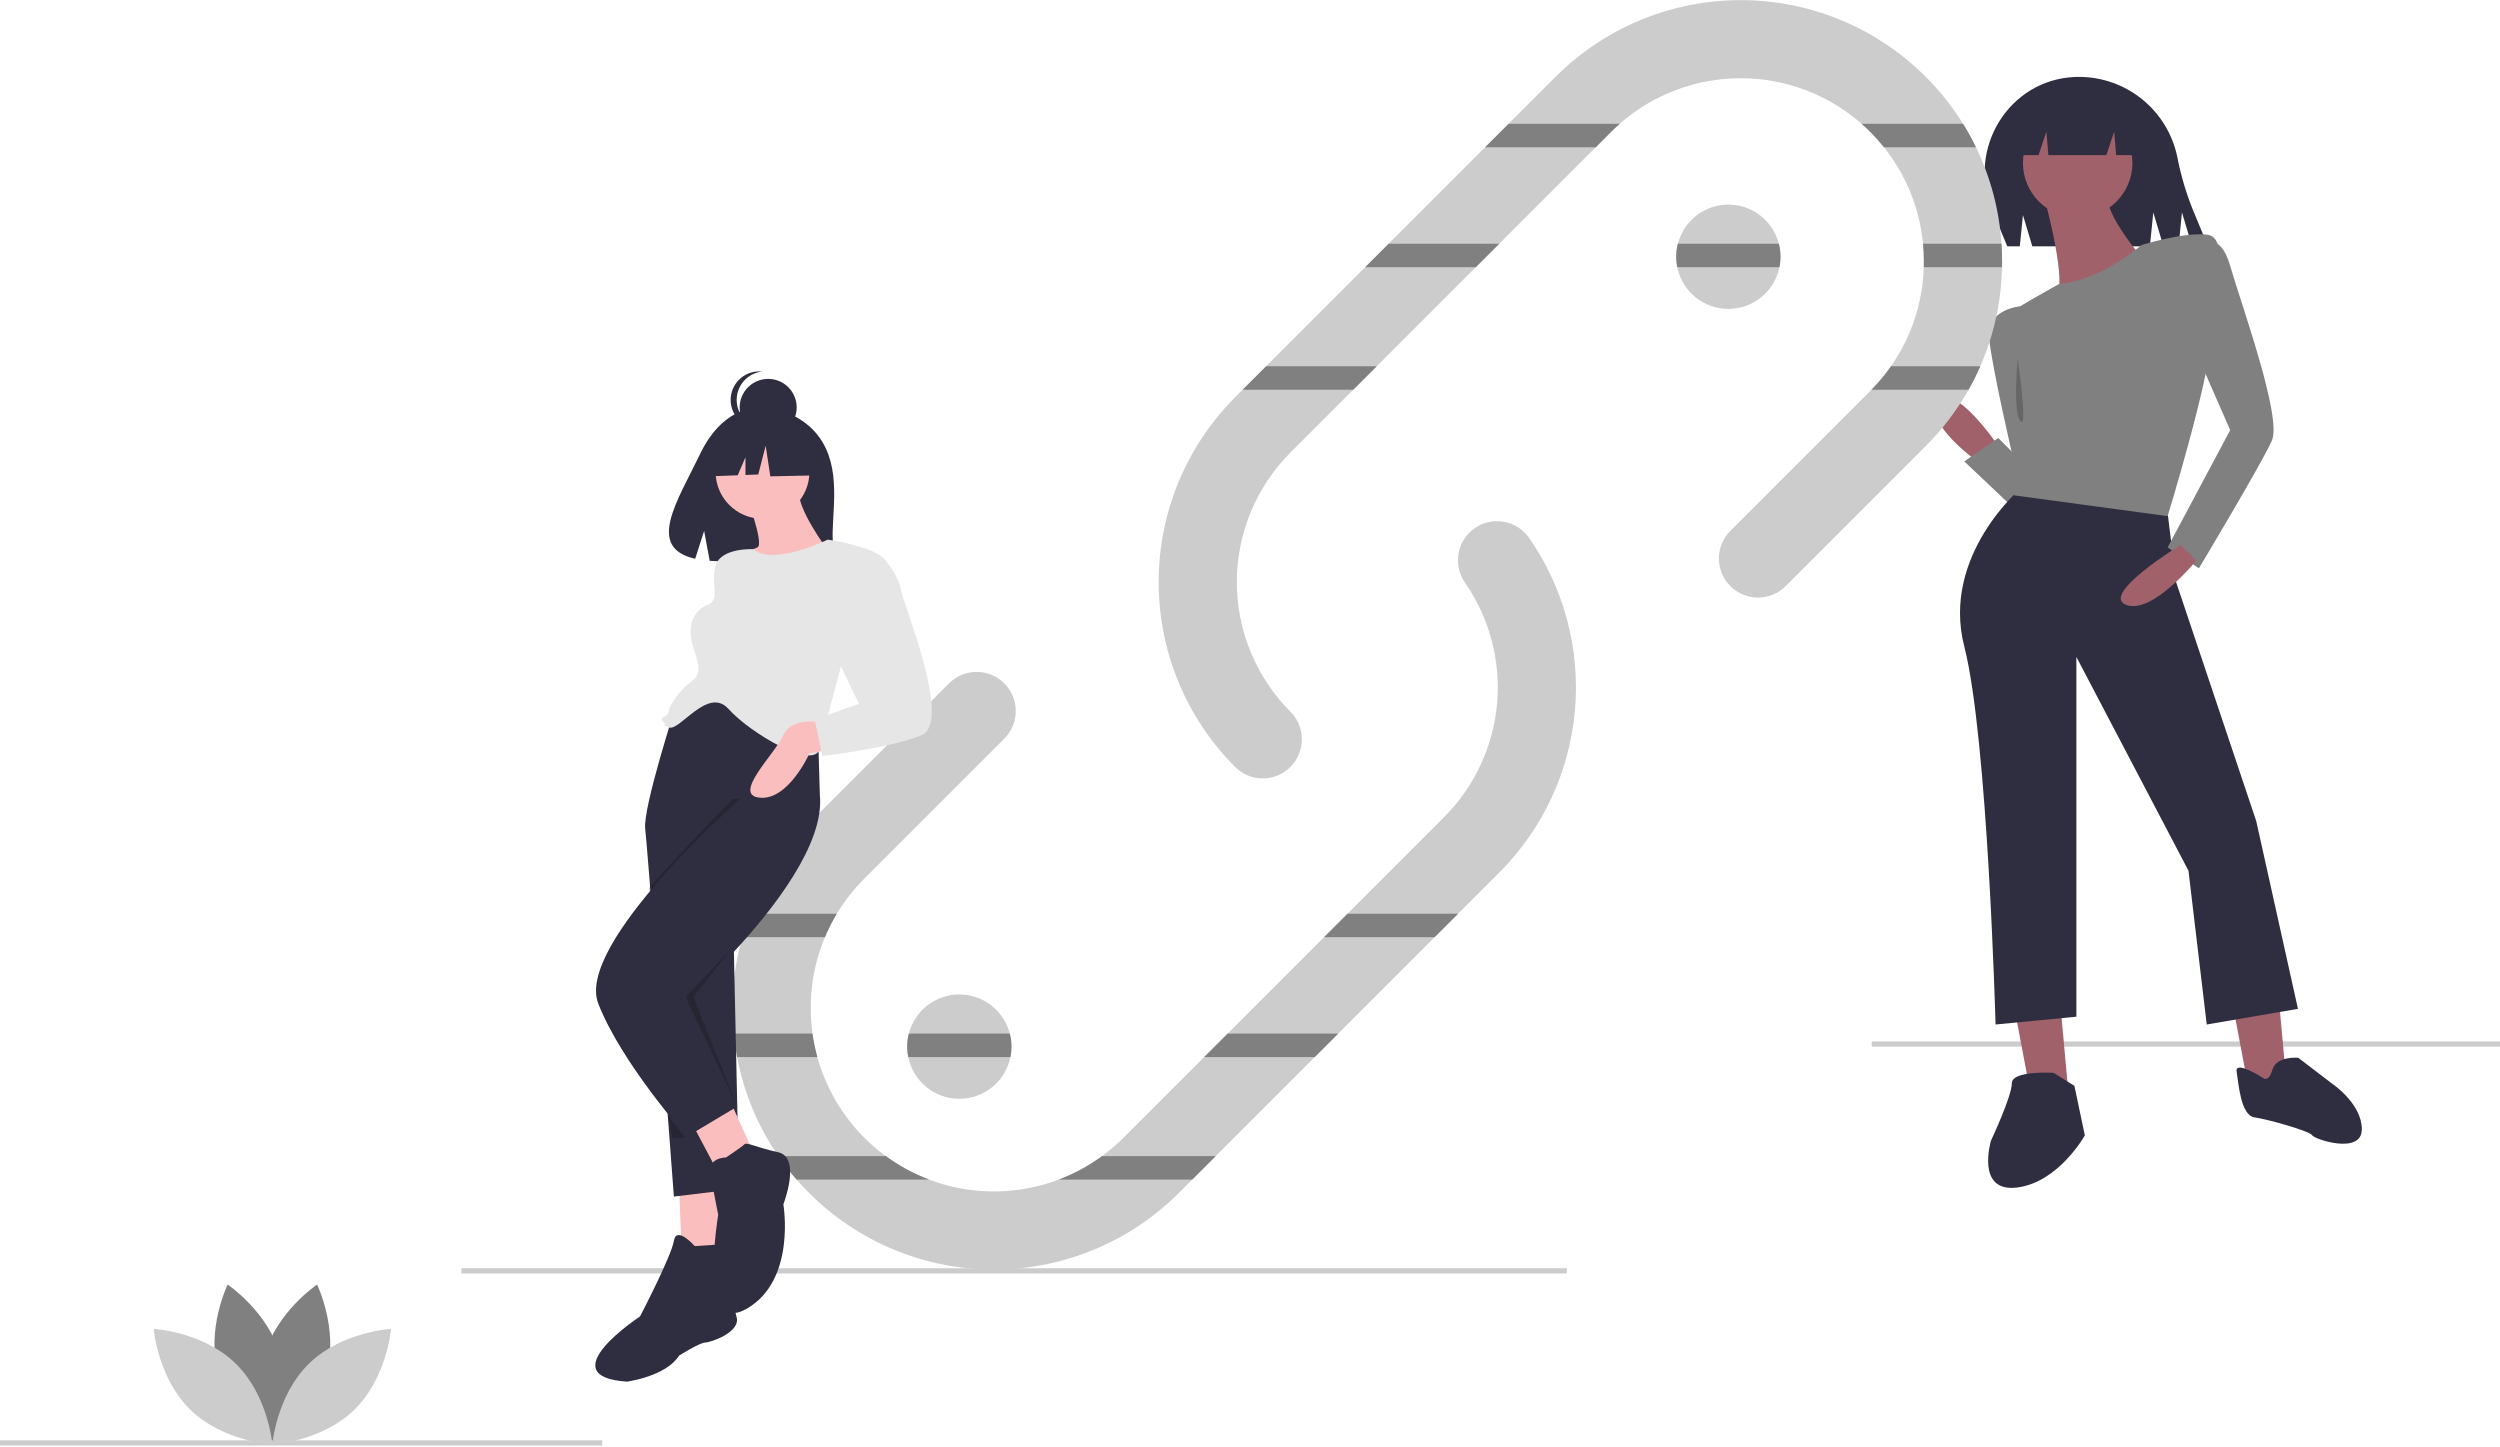 <svg width="959" height="555" viewBox="0 0 959 555" fill="none" xmlns="http://www.w3.org/2000/svg">
<g clip-path="url(#clip0_1224:925)">
<path d="M959 399.5H718V401.5H959V399.5Z" fill="#CCCCCC"/>
<path d="M771.744 381.531L778.744 418.531L793.744 422.531L789.744 378.531L771.744 381.531Z" fill="#A0616A"/>
<path d="M855.744 381.531L862.744 418.531L877.744 422.531L873.744 378.531L855.744 381.531Z" fill="#A0616A"/>
<path d="M787.745 411.531C787.745 411.531 771.745 410.531 771.745 415.531C771.745 420.531 763.745 437.531 763.745 437.531C763.745 437.531 757.745 457.531 773.745 455.531C789.745 453.531 799.745 435.531 799.745 435.531L795.745 416.531L787.745 411.531Z" fill="#2F2E41"/>
<path d="M867.883 413.376C867.883 413.376 857.21 406.515 857.973 411.089C858.735 415.663 859.497 427.86 864.834 428.623C870.17 429.385 886.179 433.959 886.941 435.484C887.704 437.008 906 443.107 906 433.197C906 423.286 894.565 415.663 894.565 415.663L881.605 405.752C881.605 405.752 873.219 404.99 871.695 410.327C870.17 415.663 867.883 413.376 867.883 413.376Z" fill="#2F2E41"/>
<path d="M766.5 171.001C766.5 171.001 749.5 146.001 743.5 154.001C737.5 162.001 758.5 177.001 758.5 177.001L766.5 171.001Z" fill="#A0616A"/>
<path d="M772.5 195C771.5 194 753.5 177 753.5 177L766.5 168L781.5 183L772.5 195Z" fill="#808080"/>
<path d="M775 117.5C775 117.5 762 118.5 763 129.5C764 140.5 772.5 177 772.5 177L777.5 187C777.5 187 796 129.5 775 117.5Z" fill="#808080"/>
<path d="M775.999 82.5L779.599 94.5H824.699L825.999 81.5L829.899 94.5H835.699L836.999 81.5L840.899 94.5H846.999L841.264 80.683C838.599 74.078 836.575 67.233 835.217 60.241C833.428 51.559 828.699 43.76 821.828 38.159C814.956 32.559 806.364 29.501 797.499 29.5V29.5C796.968 29.5 796.439 29.511 795.912 29.532C770.634 30.557 754.445 57.029 764.144 80.394L769.999 94.5H774.799L775.999 82.5Z" fill="#2F2E41"/>
<path d="M775.5 187C775.5 187 744.5 213 753.5 248C762.5 283 765.5 393 765.5 393L796.5 390V252L839.5 334L846.5 393L881.5 387L865.5 315L834.732 223.222L831.5 196.744L775.5 187Z" fill="#2F2E41"/>
<path d="M797 83.5C808.598 83.5 818 74.098 818 62.5C818 50.902 808.598 41.5 797 41.5C785.402 41.5 776 50.902 776 62.5C776 74.098 785.402 83.5 797 83.5Z" fill="#A0616A"/>
<path d="M784.5 77C784.5 77 793.5 110 788.5 114C783.5 118 823.5 101 823.5 101C823.5 101 806.5 82 808.5 74L784.5 77Z" fill="#A0616A"/>
<path d="M821.5 93.999C821.5 93.999 805.489 107.772 789.995 108.885C789.995 108.885 769.5 119.999 770.5 120.999C771.5 121.999 774.5 135.999 774.5 135.999C774.5 135.999 779.5 143.721 779.5 159.999C779.5 161.999 772.5 189.999 772.5 189.999L831.5 197.999C831.5 197.999 847.5 145.999 848.5 127.999C849.5 109.999 855.5 90.999 846.5 89.999C837.5 88.999 821.5 93.999 821.5 93.999Z" fill="#808080"/>
<path d="M844.5 94.001C844.5 94.001 851.5 88.001 855.5 102.001C859.5 116.001 875.5 160.001 871.5 169.001C867.5 178.001 843.5 218.001 843.5 218.001L831.5 210.001L855.5 165.001L841.5 133.001L844.5 94.001Z" fill="#808080"/>
<path d="M836.501 209C836.501 209 805.501 228 815.501 232C825.501 236 842.501 215 842.501 215L836.501 209Z" fill="#A0616A"/>
<path d="M774 38.5V59.5H782L785 50.5L785.75 59.5H808L811 50.5L811.75 59.5H821V38.5H774Z" fill="#2F2E41"/>
<path opacity="0.2" d="M774.001 137.5C774.001 137.5 772.001 157.5 775.001 161.5C778.001 165.5 774.001 137.5 774.001 137.5Z" fill="black"/>
<path d="M601 486.5H177V488.5H601V486.5Z" fill="#CCCCCC"/>
<path d="M575.21 334.61L452.19 457.63C433.383 476.435 407.876 487 381.28 487C354.684 487 329.177 476.435 310.37 457.63C308.71 455.97 307.11 454.26 305.59 452.5C303.085 449.639 300.751 446.634 298.6 443.5C290.71 432.086 285.313 419.138 282.76 405.5C282.19 402.53 281.76 399.53 281.47 396.5C281.16 393.27 281.003 390.009 281 386.72C280.991 377.519 282.243 368.36 284.72 359.5C285.57 356.45 286.567 353.45 287.71 350.5C292.76 337.482 300.479 325.665 310.37 315.81L364.04 262.14C366.853 259.327 370.667 257.747 374.645 257.747C378.623 257.747 382.437 259.327 385.25 262.14C388.063 264.952 389.643 268.767 389.643 272.745C389.643 276.722 388.063 280.537 385.25 283.35L331.58 337.02C327.525 341.069 323.975 345.595 321.01 350.5C314.424 361.431 310.962 373.958 311 386.72C311.001 389.991 311.225 393.259 311.67 396.5C312.088 399.538 312.709 402.545 313.53 405.5C316.807 417.346 323.133 428.126 331.878 436.763C340.623 445.4 351.481 451.592 363.367 454.721C375.253 457.85 387.752 457.807 399.617 454.596C411.481 451.384 422.295 445.117 430.98 436.42L461.9 405.5L516.9 350.5L554 313.4C565.665 301.702 572.845 286.276 574.284 269.819C575.722 253.362 571.328 236.924 561.87 223.38C559.643 220.115 558.794 216.103 559.508 212.216C560.221 208.329 562.439 204.88 565.68 202.619C568.921 200.358 572.924 199.466 576.818 200.139C580.713 200.811 584.185 202.992 586.48 206.21C599.957 225.536 606.213 248.984 604.153 272.455C602.092 295.926 591.848 317.927 575.21 334.61V334.61Z" fill="#CCCCCC"/>
<path d="M768 100.28C768 101.02 767.99 101.76 767.97 102.5C767.712 115.59 764.882 128.502 759.64 140.5C758.297 143.576 756.795 146.58 755.14 149.5C750.646 157.445 745.092 164.742 738.63 171.19L684.96 224.86C682.146 227.666 678.333 229.24 674.359 229.237C670.385 229.234 666.575 227.655 663.765 224.845C660.955 222.035 659.375 218.224 659.372 214.25C659.369 210.276 660.944 206.464 663.75 203.65L717.42 149.98C717.58 149.82 717.74 149.66 717.89 149.5C730.275 136.929 737.445 120.139 737.96 102.5C737.99 101.76 738 101.02 738 100.28C738 98 737.893 95.74 737.68 93.5C736.114 77.275 728.951 62.101 717.42 50.58C716.35 49.51 715.26 48.48 714.13 47.5C701.3 36.221 684.802 30 667.72 30C650.637 30 634.139 36.221 621.31 47.5C620.18 48.48 619.09 49.51 618.02 50.58L495 173.6C481.84 186.792 474.45 204.666 474.45 223.3C474.45 241.934 481.84 259.807 495 273C497.812 275.812 499.393 279.627 499.393 283.605C499.393 287.582 497.812 291.397 495 294.21C492.187 297.022 488.372 298.602 484.395 298.602C480.417 298.602 476.602 297.022 473.79 294.21C455.011 275.388 444.465 249.887 444.465 223.3C444.465 196.712 455.011 171.211 473.79 152.39L596.81 29.37C607.513 18.689 620.49 10.564 634.772 5.602C649.055 0.639 664.274 -1.033 679.293 0.71C694.312 2.454 708.744 7.567 721.51 15.669C734.277 23.771 745.048 34.652 753.02 47.5C754.836 50.409 756.495 53.413 757.99 56.5C763.615 68.083 766.936 80.649 767.77 93.5C767.92 95.75 767.996 98.01 768 100.28Z" fill="#CCCCCC"/>
<path d="M125.315 526.666C120.734 543.601 105.043 554.089 105.043 554.089C105.043 554.089 96.779 537.12 101.36 520.186C105.941 503.252 121.632 492.764 121.632 492.764C121.632 492.764 129.896 509.732 125.315 526.666Z" fill="#808080"/>
<path d="M83.641 526.666C88.222 543.601 103.914 554.089 103.914 554.089C103.914 554.089 112.177 537.12 107.596 520.186C103.015 503.252 87.324 492.764 87.324 492.764C87.324 492.764 79.06 509.732 83.641 526.666Z" fill="#808080"/>
<path d="M90.371 523.026C102.942 535.263 104.477 554.074 104.477 554.074C104.477 554.074 85.632 553.045 73.061 540.808C60.49 528.571 58.955 509.76 58.955 509.76C58.955 509.76 77.8 510.789 90.371 523.026Z" fill="#CCCCCC"/>
<path d="M118.585 523.026C106.014 535.263 104.479 554.074 104.479 554.074C104.479 554.074 123.324 553.045 135.895 540.808C148.465 528.571 150.001 509.76 150.001 509.76C150.001 509.76 131.155 510.789 118.585 523.026Z" fill="#CCCCCC"/>
<path d="M683 98.5C683 99.844 682.866 101.184 682.6 102.5C681.677 107.017 679.222 111.077 675.651 113.992C672.079 116.908 667.61 118.5 663 118.5C658.39 118.5 653.921 116.908 650.349 113.992C646.778 111.077 644.323 107.017 643.4 102.5C642.798 99.521 642.876 96.445 643.63 93.5C644.843 88.782 647.736 84.669 651.767 81.933C655.797 79.197 660.687 78.026 665.52 78.64C670.352 79.254 674.795 81.61 678.013 85.267C681.232 88.923 683.005 93.629 683 98.5V98.5Z" fill="#CCCCCC"/>
<path d="M388 401.5C388 402.844 387.866 404.184 387.6 405.5C386.677 410.017 384.222 414.077 380.651 416.992C377.079 419.908 372.61 421.5 368 421.5C363.39 421.5 358.921 419.908 355.349 416.992C351.778 414.077 349.323 410.017 348.4 405.5C347.798 402.521 347.876 399.445 348.63 396.5C349.843 391.782 352.736 387.669 356.767 384.933C360.797 382.197 365.687 381.026 370.52 381.64C375.352 382.254 379.795 384.61 383.013 388.267C386.232 391.923 388.005 396.629 388 401.5V401.5Z" fill="#CCCCCC"/>
<path d="M231 552.5H0V554.5H231V552.5Z" fill="#CCCCCC"/>
<path d="M578.68 47.5H621.31C620.18 48.48 619.09 49.51 618.02 50.58L612.1 56.5H569.68L578.68 47.5Z" fill="#808080"/>
<path d="M757.991 56.5H722.711C721.061 54.428 719.294 52.452 717.421 50.58C716.351 49.51 715.261 48.48 714.131 47.5H753.021C754.837 50.409 756.496 53.414 757.991 56.5V56.5Z" fill="#808080"/>
<path d="M532.68 93.5H575.1L566.1 102.5H523.68L532.68 93.5Z" fill="#808080"/>
<path d="M682.37 93.5C683.124 96.444 683.202 99.521 682.6 102.5H643.4C642.798 99.521 642.876 96.444 643.63 93.5H682.37Z" fill="#808080"/>
<path d="M768 100.28C768 101.02 767.99 101.76 767.97 102.5H737.96C737.99 101.76 738 101.02 738 100.28C738 98 737.893 95.74 737.68 93.5H767.77C767.92 95.75 767.996 98.01 768 100.28Z" fill="#808080"/>
<path d="M485.68 140.5H528.1L519.1 149.5H476.68L485.68 140.5Z" fill="#808080"/>
<path d="M759.641 140.5C758.298 143.576 756.796 146.58 755.141 149.5H717.891C720.636 146.716 723.142 143.706 725.381 140.5H759.641Z" fill="#808080"/>
<path d="M321.011 350.5C319.272 353.386 317.745 356.394 316.441 359.5H284.721C285.571 356.45 286.567 353.45 287.711 350.5H321.011Z" fill="#808080"/>
<path d="M559.32 350.5L550.32 359.5H507.9L516.9 350.5H559.32Z" fill="#808080"/>
<path d="M313.531 405.5H282.761C282.191 402.53 281.761 399.53 281.471 396.5H311.671C312.088 399.538 312.71 402.545 313.531 405.5V405.5Z" fill="#808080"/>
<path d="M388 401.5C388 402.843 387.866 404.183 387.6 405.5H348.4C347.798 402.521 347.876 399.444 348.63 396.5H387.37C387.788 398.134 388 399.814 388 401.5Z" fill="#808080"/>
<path d="M513.32 396.5L504.32 405.5H461.9L470.9 396.5H513.32Z" fill="#808080"/>
<path d="M356.44 452.5H305.59C303.085 449.64 300.751 446.635 298.6 443.5H339.84C344.938 447.24 350.523 450.268 356.44 452.5V452.5Z" fill="#808080"/>
<path d="M466.319 443.5L457.319 452.5H406.119C412.036 450.268 417.62 447.24 422.719 443.5H466.319Z" fill="#808080"/>
<path d="M315.595 169.735C307.949 156.817 292.824 156.215 292.824 156.215C292.824 156.215 278.084 154.33 268.629 174.005C259.816 192.343 247.653 210.05 266.671 214.342L270.106 203.651L272.234 215.138C274.941 215.333 277.658 215.38 280.371 215.277C300.737 214.62 320.133 215.47 319.509 208.161C318.678 198.446 322.951 182.165 315.595 169.735Z" fill="#2F2E41"/>
<path d="M260.5 455L261.5 481H279.5L278.5 453L260.5 455Z" fill="#FBBEBE"/>
<path d="M309.5 271L307.68 277.05L284.1 355.38L281.5 364L283.5 456L258.5 459C258.5 459 257.77 449.34 256.7 435.08C254.55 406.84 251.03 360.53 248.99 335.33C248.24 326.01 247.7 319.58 247.5 318C246.5 310 259.5 270 259.5 270L285.5 268L309.5 271Z" fill="#2F2E41"/>
<path d="M266.5 478.001C266.5 478.001 259.5 470.001 258.5 476.001C257.5 482.001 245.5 505.001 245.5 505.001C245.5 505.001 210.5 528.001 240.5 530.001C240.5 530.001 255.5 528.001 260.5 520.001C260.5 520.001 268.5 515.001 270.5 515.001C272.5 515.001 284.5 511.001 282.5 505.001C280.5 499.001 281.5 477.001 281.5 477.001L266.5 478.001Z" fill="#2F2E41"/>
<path d="M265.5 431L274.5 448L288.5 441L279.5 421L265.5 431Z" fill="#FBBEBE"/>
<path opacity="0.2" d="M258.5 382C258.5 382 251.04 365.7 249 340.5C263.48 324.32 281 306.5 281 306.5L302 305.5L308.5 305C310.02 320.2 297.16 339.78 284.1 355.38C276.164 364.809 267.612 373.701 258.5 382V382Z" fill="black"/>
<path d="M284.5 306C284.5 306 220.5 362 229.5 385C238.5 408 263.5 436 263.5 436L282.815 424.472L264.5 382C264.5 382 272.178 375.191 281.524 365.102C296.733 348.685 316.358 323.581 314.5 305L313.5 271L296.5 273L284.5 306Z" fill="#2F2E41"/>
<path d="M278.5 444C278.5 444 271.5 444 272.5 450C273.5 456 275.5 466 275.5 466C275.5 466 267.5 513 286.5 502C305.5 491 300.5 462 300.5 462C300.5 462 307.5 444 298.5 442C289.5 440 286.5 438 285.5 439C284.5 440 278.5 444 278.5 444Z" fill="#2F2E41"/>
<path d="M292.5 199C302.441 199 310.5 190.941 310.5 181C310.5 171.059 302.441 163 292.5 163C282.559 163 274.5 171.059 274.5 181C274.5 190.941 282.559 199 292.5 199Z" fill="#FBBEBE"/>
<path d="M285.5 188C285.5 188 293.5 209 290.5 210C287.5 211 281.5 216 281.5 216L291.5 225L317.5 211C317.5 211 305.5 195 306.5 188H285.5Z" fill="#FBBEBE"/>
<path d="M317.499 207C317.499 207 296.575 217.315 289.037 210.657C289.037 210.657 276.499 210 274.499 217C272.499 224 276.499 230 271.499 232C266.499 234 262.999 239.5 265.999 248.5C268.999 257.5 268.499 259 264.499 262C260.499 265 256.499 271 256.499 273C256.499 275 252.499 275 254.499 277C256.499 279 252.499 277 256.499 279C260.499 281 271.499 263 279.499 272C287.499 281 312.499 296 314.499 287C316.499 278 322.499 256 322.499 256C322.499 256 343.499 217 337.499 213C331.499 209 317.499 207 317.499 207Z" fill="#E6E6E6"/>
<path d="M314.5 277.001C314.5 277.001 303.5 275.001 300.5 282.001C297.5 289.001 280.5 305.001 291.5 306.001C302.5 307.001 310.5 289.001 310.5 289.001L321.5 287.001L314.5 277.001Z" fill="#FBBEBE"/>
<path d="M325.5 213L338.578 213.728C338.578 213.728 344.5 220 345.5 226C346.5 232 365.5 277 353.5 282C341.5 287 315.5 290 315.5 290L312.5 276L329.5 270L317.5 245L325.5 213Z" fill="#E6E6E6"/>
<path opacity="0.2" d="M266 382.5L282.449 423.623L263 382.5L280 364.5L266 382.5Z" fill="black"/>
<path opacity="0.2" d="M256.143 427.766L263 436.5H258L256.143 427.766Z" fill="black"/>
<path d="M294.673 167.215C300.713 167.215 305.61 162.319 305.61 156.279C305.61 150.238 300.713 145.342 294.673 145.342C288.633 145.342 283.736 150.238 283.736 156.279C283.736 162.319 288.633 167.215 294.673 167.215Z" fill="#2F2E41"/>
<path d="M282.586 153.402C282.587 150.701 283.586 148.095 285.393 146.087C287.2 144.079 289.686 142.811 292.372 142.526C291.99 142.486 291.605 142.465 291.221 142.465C289.784 142.463 288.36 142.745 287.032 143.294C285.704 143.843 284.497 144.649 283.48 145.664C282.464 146.68 281.657 147.886 281.107 149.214C280.557 150.541 280.273 151.965 280.273 153.402C280.273 154.839 280.557 156.262 281.107 157.589C281.657 158.917 282.464 160.123 283.48 161.139C284.497 162.155 285.704 162.96 287.032 163.509C288.36 164.058 289.784 164.34 291.221 164.338C291.605 164.338 291.99 164.317 292.372 164.277C289.686 163.993 287.2 162.724 285.393 160.716C283.586 158.708 282.587 156.103 282.586 153.402V153.402Z" fill="#2F2E41"/>
<path d="M312.213 168.489L297.269 160.662L276.633 163.864L272.363 182.721L282.992 182.312L285.961 175.384V182.198L290.865 182.009L293.711 170.98L295.49 182.721L312.924 182.365L312.213 168.489Z" fill="#2F2E41"/>
</g>
<defs>
<clipPath id="clip0_1224:925">
<rect width="959" height="554.5" fill="white"/>
</clipPath>
</defs>
</svg>
